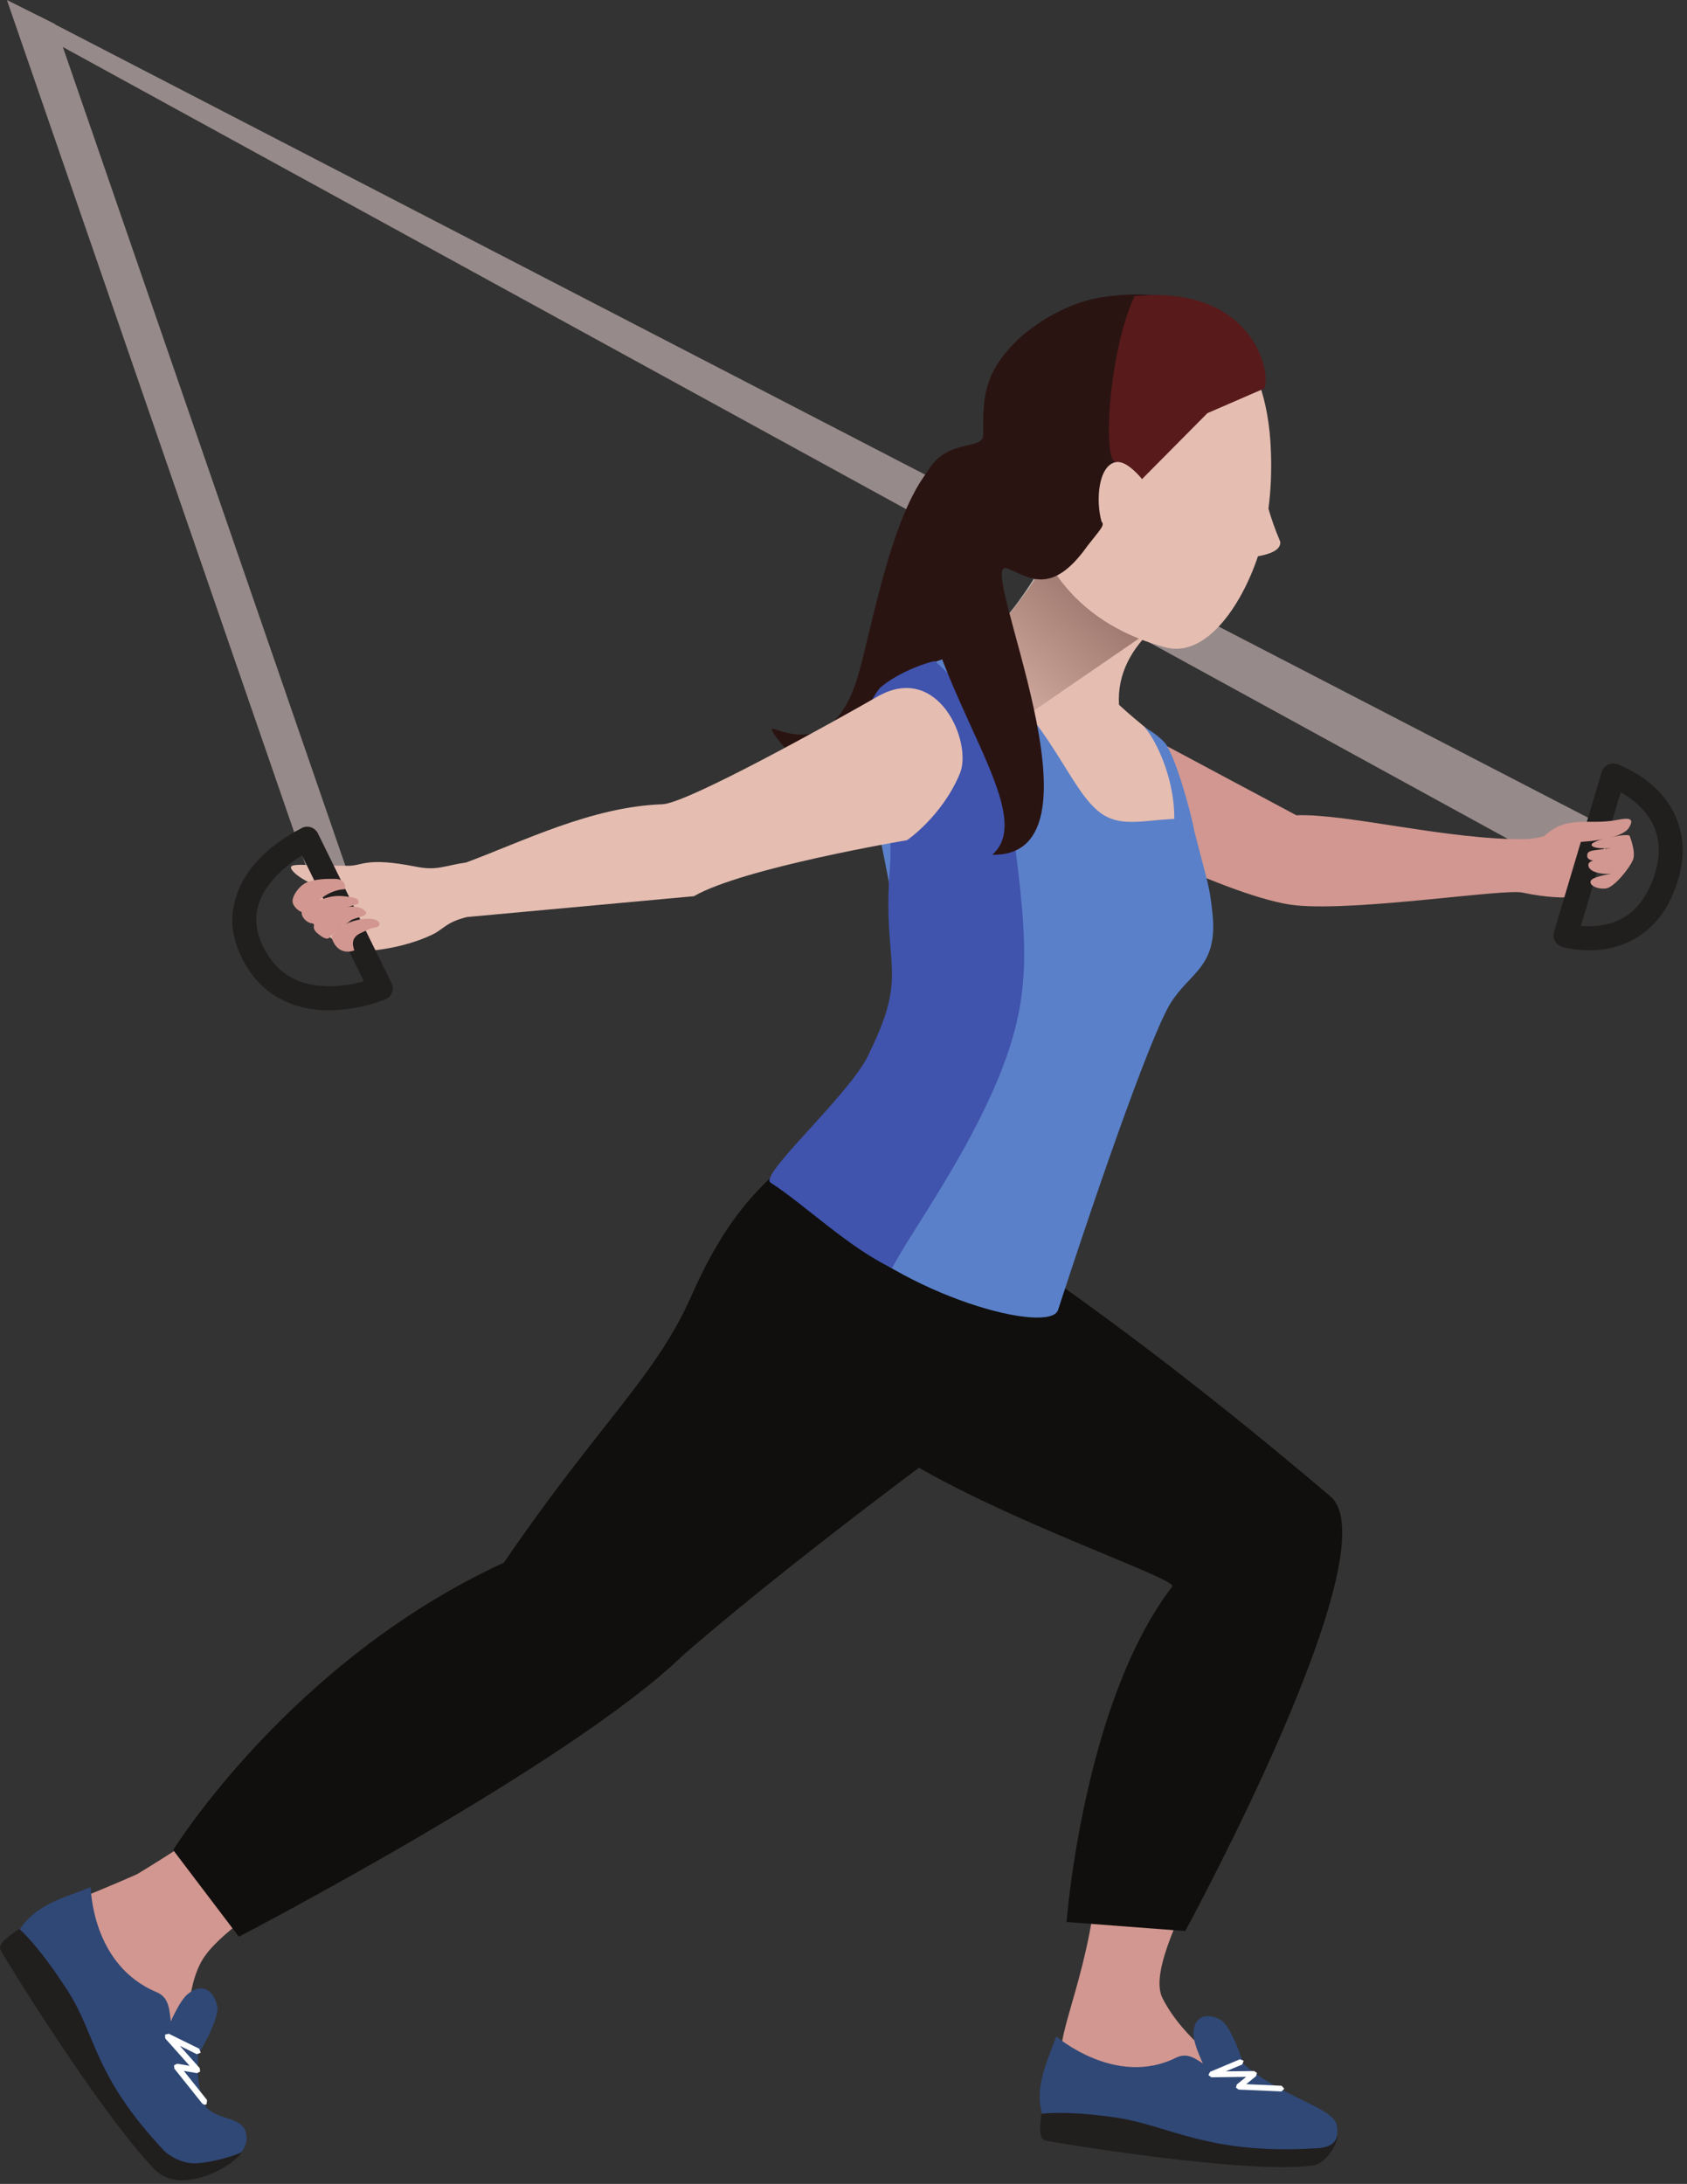 <svg width="330" height="427" viewBox="0 0 330 427" fill="none" xmlns="http://www.w3.org/2000/svg">
<rect x="0" y="0" width="330" height="427" fill="#333333" stroke="none"/>
<path d="M309.403 171.941L8.413 7.066L7.601 3.134L312.737 160.958L309.403 171.941" fill="#978A8A"/>
<path d="M59.711 168.997L1.352 -9.42364e-05L10.745 4.706L75.58 192.497L59.711 168.997Z" fill="#978A8A"/>
<path d="M253.585 159.405C263.377 159.016 283.472 164.301 298.401 164.064C302.851 163.997 307.518 160.906 310.681 163.143C310.681 163.143 312.865 165.968 315.937 166.794C319.01 167.597 313.155 167.288 312.191 168.788C311.227 170.303 311.061 174.681 311.061 174.681C311.061 174.681 307.49 176.562 297.779 174.515C294.071 173.741 265.756 178.19 253.585 177.027C241.387 175.873 210.308 160.422 208.936 156.666C207.559 152.933 219.121 141 219.121 141L253.585 159.405Z" fill="#D29790"/>
<path d="M314.793 153.85L315.562 151.632L314.793 153.85ZM310.889 181.101C314.85 181.001 320.006 179.961 323.079 172.62C324.09 170.132 324.47 168 324.47 166.177C324.451 161.732 322.186 158.793 319.698 156.727C318.762 155.953 317.827 155.35 317.029 154.904L309.242 181.016C309.731 181.068 310.282 181.101 310.889 181.101V181.101ZM310.889 185.797C307.841 185.797 305.709 185.161 305.566 185.123C304.322 184.753 303.61 183.442 303.99 182.198L313.306 150.958C313.487 150.345 313.919 149.828 314.489 149.543C315.049 149.248 315.728 149.196 316.331 149.41C316.45 149.51 328.938 153.57 329.162 166.177C329.162 168.67 328.639 171.409 327.428 174.382C323.777 183.551 316.184 185.802 311.246 185.802L310.889 185.797" fill="#211E1E"/>
<path d="M301.63 163.878C306.492 159.068 310.476 161.461 316.322 160.317C318.568 159.875 319.845 159.904 318.624 161.87C317.404 163.831 311.359 164.624 307.618 164.667C303.89 164.719 301.63 163.878 301.63 163.878Z" fill="#D29790"/>
<path d="M318.748 163.351C317.551 162.957 311.212 164.315 311.336 165.203C311.45 166.096 315.595 166.025 317.276 165.507C312.186 166.476 310.296 165.84 310.491 167.473C310.704 169.097 316.388 168.095 316.388 168.095C316.388 168.095 310.676 167.558 310.704 169.097C310.714 170.631 313.587 170.954 314.94 170.849C316.288 170.73 311.678 171.258 311.198 172.179C310.718 173.1 312.504 173.912 314.133 173.717C315.776 173.508 318.867 169.624 319.456 168.052C320.04 166.481 318.748 163.351 318.748 163.351" fill="#D29790"/>
<path d="M239.734 349.306C241.866 357.293 223.314 382.606 227.407 390.693C231.519 398.794 240.081 404.345 244.449 407.868C248.832 411.387 226.087 408.747 218.926 408.319C211.761 407.897 207.236 406.966 207.62 400.456C208.01 393.941 215.873 378.11 214.814 355.825C213.523 328.797 239.734 349.306 239.734 349.306" fill="#D29790"/>
<path d="M243.428 404.226C242.374 400.498 240.247 395.65 238.709 394.881C235.598 393.305 233.442 394.539 233.471 397.754C233.499 400.973 238.2 409.036 238.2 409.036L243.428 404.226" fill="#2F4876"/>
<path d="M206.619 398.167C204.615 403.751 201.818 408.889 204.477 415.067C209.848 419.212 257.365 421.021 257.365 421.021C257.365 421.021 262.27 420.964 261.515 415.656C261.007 412.013 250.717 410.238 242.778 403.148C236.501 408.305 234.782 400.005 230.014 402.346C218.229 408.186 206.619 398.167 206.619 398.167" fill="#2F4876"/>
<path d="M218.352 414.041C208.461 412.583 203.717 413.291 203.717 413.291C203.579 414.668 202.995 418.12 204.367 418.486C205.73 418.851 243.229 425.11 256.667 423.429C259.967 423.016 261.976 418.039 261.567 417.636C261.178 419.236 259.796 419.896 257.693 420.024C236.306 421.406 228.817 415.575 218.352 414.041" fill="#211E1E"/>
<path d="M250.646 408.922L242.27 408.557L241.766 408.167L241.942 407.56L243.761 406.073L236.932 406.159L236.386 405.708L236.714 405.086L242.554 402.631H242.564L243.281 402.93L242.991 403.661L239.777 404.995L245.347 404.938L245.874 405.299L245.707 405.926L243.78 407.503L250.698 407.811L251.225 408.391L250.684 408.922H250.646" fill="white"/>
<path d="M183.887 89.674C174.742 97.025 170.682 122.838 167.648 132.752C162.947 148.009 153.117 142.881 151.194 142.496C150.297 142.325 152.605 145.53 155.981 148.736C159.998 152.582 165.554 156.428 168.972 154.505C175.255 150.873 190.64 140.359 191.323 126.128C191.965 111.897 183.887 89.674 183.887 89.674" fill="#2A1412"/>
<path d="M87.641 329.428C61.985 340.535 52.574 350.825 26.814 366.447C10.688 373.575 7.022 373.693 5.678 377.882C4.339 382.055 27.122 415.893 34.601 421.368C42.066 426.843 40.323 420.276 40.323 420.276C40.323 420.276 32.407 392.493 40.351 382.07C49.369 370.222 95.362 347.093 95.362 347.093L87.641 329.428" fill="#D29790"/>
<path d="M38.333 402.374C40.546 398.955 42.939 393.945 42.493 392.184C41.59 388.622 39.126 387.768 36.586 390.009C34.069 392.246 30.916 401.534 30.916 401.534L38.333 402.374Z" fill="#2F4876"/>
<path d="M17.753 368.993C11.96 371.262 5.934 372.601 2.876 378.955C3.218 384.757 24.083 411.681 31.795 421.449C33.551 423.661 38.59 424.948 38.59 424.948C38.59 424.948 49.611 422.93 48.101 416.966C47.179 413.329 40.769 414.825 39.63 410.537C38.566 406.496 38.67 406.553 38.737 401.111C30.323 399.672 35.774 391.643 30.617 389.501C17.867 384.178 17.753 368.993 17.753 368.993Z" fill="#2F4876"/>
<path d="M32.117 420.532C18.181 405.703 18.993 398.219 13.252 389.254C7.592 380.417 3.769 377.131 3.769 377.131C2.563 377.986 -0.566 379.904 0.089 381.239C0.692 382.492 19.235 412.707 30.247 424.179C30.94 424.896 33.077 426.743 36.985 426.216C43.077 425.395 47.222 421.373 47.26 420.789C45.722 421.586 41.7 422.74 38.599 422.968C35.456 423.191 32.744 421.202 32.117 420.532" fill="#211E1E"/>
<path d="M39.591 411.33L34.097 404.449L34.05 403.794L34.658 403.504L37.094 403.913L32.317 398.552L32.293 397.811L33.015 397.64L38.993 400.579V400.589L39.259 401.372L38.475 401.629L35.19 400.014L39.078 404.373L39.15 405.043L38.547 405.347L35.954 404.905L40.503 410.603L40.413 411.42L40.042 411.543L39.591 411.33" fill="white"/>
<path d="M211.286 237.74C204.444 255.775 200.735 266.34 198.318 273.311C198.318 273.311 159.751 300.985 133.744 323.512C111.844 344.832 46.724 378.665 46.724 378.665L33.874 361.727C33.874 361.727 56.791 324.727 98.563 305.539C117.338 278.06 128.122 269.417 135.225 253.41C144.661 232.166 152.306 229.925 165.454 216.591C186.005 195.745 211.286 237.74 211.286 237.74" fill="#100F0D"/>
<path d="M196.4 243.615C223.851 262.129 247.959 282.153 260.243 292.571C272.536 303.003 231.847 377.559 231.847 377.559L208.637 375.797C208.637 375.797 211.87 332.914 229.307 310.202C230.593 308.516 187.791 294.532 169.771 280.429L196.4 243.615" fill="#100F0D"/>
<path d="M228.589 179.078C219.871 186.557 235.94 170.061 232.777 165.317C232.008 159.591 229.7 148.308 228.29 146.342C226.581 143.949 222.905 141.556 218.888 137.795C218.162 125.573 230.598 117.966 239.615 114.931C239.615 114.931 219.529 65.443 216.879 80.23C214.23 94.974 199.187 125.744 184.443 129.504C189.528 133.223 202.734 154.206 209.529 162.069C217.221 170.916 233.974 174.463 228.589 179.078" fill="#E5BDB1"/>
<path d="M228.932 196.215C232.778 189.976 238.419 189.121 237.137 178.223C236.539 172.967 236.453 173.522 233.633 162.539C233.034 158.992 229.786 147.325 227.778 145.146C226.111 143.351 223.846 142.197 223.846 142.197C225.299 143.436 229.786 151.257 229.701 160.103C223.846 160.402 219.658 161.599 215.983 159.42C208.547 154.975 205.042 137.069 186.794 127.838C183.845 129.504 176.623 130.829 172.734 134.248C165.34 143.351 173.161 163.309 175.341 181.771C177.563 200.831 171.665 207.412 170.17 216.9C167.178 224.464 158.503 236.772 161.152 238.139C177.221 253.781 205.384 260.96 206.965 256.131C219.53 217.669 226.496 200.104 228.932 196.215" fill="#5A80C9"/>
<path d="M172.135 134.504C164.742 143.607 175.554 151.428 174.058 169.975C172.562 189.121 177.904 189.805 170.169 205.617C167.178 213.182 148.117 229.891 150.767 231.259C157.135 235.319 166.238 244.123 174.486 247.926C179.144 239.422 189.229 225.831 195.64 209.934C202.093 193.694 201.067 183.865 197.563 157.881C195.426 142.069 187.776 133.564 182.862 129.248C179.486 130.017 174.785 132.154 172.135 134.504Z" fill="#4053AD"/>
<path d="M191.333 125.924C191.338 125.777 191.343 125.63 191.348 125.482C192.905 124.409 194.448 123.198 195.64 121.94C197.976 119.466 200.213 116.361 202.203 113.217L202.445 113.35C199.026 118.45 195.241 122.923 191.333 125.924M206.809 106.171L206.405 105.962C208.808 101.446 210.299 98.008 210.299 98.008C210.299 98.008 210.365 98.317 210.503 98.863C209.378 101.299 208.138 103.758 206.809 106.171" fill="url(#paint0_linear_1219_4271)"/>
<path d="M202.444 113.35L202.202 113.217C203.779 110.724 205.203 108.207 206.405 105.961L206.808 106.17C205.445 108.64 203.983 111.057 202.444 113.35" fill="url(#paint1_linear_1219_4271)"/>
<path d="M187.639 128.279C187.496 128.199 187.349 128.127 187.202 128.047C188.408 127.368 189.885 126.489 191.347 125.482C191.342 125.63 191.338 125.777 191.333 125.924C190.108 126.864 188.878 127.653 187.639 128.279" fill="url(#paint2_linear_1219_4271)"/>
<path d="M201.234 139.642C197.834 135.478 193.527 131.423 187.639 128.279C188.879 127.652 190.108 126.864 191.333 125.924C195.241 122.923 199.026 118.45 202.445 113.35C203.983 111.057 205.446 108.64 206.809 106.171C208.138 103.758 209.378 101.299 210.503 98.863C211.4 102.4 215.408 116.076 225.214 123.179L201.234 139.642" fill="url(#paint3_linear_1219_4271)"/>
<path d="M193.992 144.614C191.746 139.367 188.906 135.459 186.271 132.581L184.443 129.504C184.443 129.504 185.582 128.958 187.202 128.047C187.349 128.127 187.496 128.199 187.639 128.279C193.527 131.423 197.833 135.478 201.233 139.642L193.992 144.614" fill="url(#paint4_linear_1219_4271)"/>
<path d="M193.588 144.889L186.271 132.581C188.906 135.459 191.746 139.367 193.992 144.614L193.588 144.889" fill="url(#paint5_linear_1219_4271)"/>
<path d="M200.018 90.691C199.311 70.348 205.014 58.976 221.177 58.43C237.336 57.836 247.897 67.927 248.609 88.26C248.756 92.144 248.595 95.904 248.125 99.456C248.647 101.294 249.369 103.398 250.442 105.933C250.575 107.576 248.386 108.35 246.074 108.763C242.726 118.768 235.741 128.626 228.006 126.584C212.383 122.444 200.735 111.014 200.018 90.691Z" fill="#E5BDB1"/>
<path d="M215.783 58.078C207.459 59.294 200.735 64.745 198.622 66.868C192.154 73.401 192.302 78.387 192.33 84.997C192.344 89.071 180.706 83.639 179.286 100.149C176.404 129.946 204.752 157.796 194.101 167.126C218.29 167.573 190.54 108.739 196.965 111.133C201.129 112.685 205.574 116.798 212.706 106.755C215.056 103.711 216.243 102.661 215.479 101.997C214.339 98.008 214.762 90.98 218.347 90.33C220.479 89.936 223.413 93.654 223.413 93.654L234.43 75.852L246.591 74.916C248.02 70.728 240.019 54.522 215.783 58.078" fill="#2A1412"/>
<path d="M218.347 90.33C220.479 89.936 223.414 93.654 223.414 93.654L236.182 80.785L247.365 75.932C248.737 71.882 244.259 55.633 221.942 57.903C216.775 68.895 215.636 90.833 218.347 90.33Z" fill="#581A1B"/>
<path d="M171.622 136.209C162.221 141.589 134.38 157.069 129.584 157.249C115.747 157.729 102.385 164.486 91.165 168.641C87.019 169.22 85.571 170.298 81.35 169.453C71.653 167.53 70.927 169.273 68.225 169.277C59.155 169.296 55.779 168.432 57.237 170.265C58.704 172.079 63.187 173.76 63.187 173.76C63.187 173.76 61.221 172.506 59.265 175.032C56.449 178.67 67.745 186.12 70.243 186.044C72.741 185.973 79.085 185.37 84.607 182.715C86.882 181.614 87.228 180.308 91.369 179.301L135.743 175.227C145.354 169.657 177.43 164.277 177.43 164.277C177.43 164.277 184.315 159.59 187.781 151.209C190.26 145.193 183.589 129.352 171.622 136.209" fill="#E5BDB1"/>
<path d="M55.48 169.899C52.645 172.383 50.109 175.811 50.123 179.805C50.138 181.752 50.698 183.979 52.303 186.581C55.385 191.548 59.896 192.782 64.355 192.834C67.014 192.839 69.473 192.336 71.178 191.87L59.074 167.259C58.058 167.886 56.771 168.765 55.48 169.899ZM48.3 189.055C46.315 185.845 45.427 182.706 45.427 179.805C45.764 167.682 59.013 162.055 59.089 161.865C60.242 161.309 61.624 161.799 62.189 162.952L76.582 192.208C76.867 192.782 76.909 193.471 76.677 194.064C76.449 194.677 75.974 195.166 75.38 195.418C75.219 195.465 70.39 197.512 64.355 197.531L64.15 197.535C58.861 197.535 52.317 195.641 48.3 189.055Z" fill="#211E1E"/>
<path d="M69.317 185.816C68.904 184.729 68.661 183.271 70.627 182.398C72.584 181.505 72.503 181.476 73.419 181.329C74.716 181.12 74.474 179.966 72.869 179.691C70.566 179.306 67.104 180.636 66.577 181.386C66.04 182.151 64.568 182.559 64.948 183.566C66.263 187.175 69.317 185.816 69.317 185.816" fill="#D29790"/>
<path d="M68.685 179.919C69.74 179.306 72.247 179.126 71.52 178.224C70.162 176.585 66.8 177.492 66.192 177.768C64.246 178.651 61.848 179.012 61.51 180.465C61.311 181.353 61.112 181.861 62.774 183.005C64.44 184.173 64.625 182.996 64.625 182.996L68.685 179.919Z" fill="#D29790"/>
<path d="M70.048 176.761C70.257 176.111 70.191 175.683 68.705 175.422C65.908 174.933 64.706 175.256 62.945 175.83C61.207 176.405 58.866 177.317 59.013 178.622C59.155 179.919 61.197 181.467 62.911 179.943C65.077 178.01 70.048 176.761 70.048 176.761Z" fill="#D29790"/>
<path d="M67.389 173.879C67.683 173.503 67.489 171.875 65.679 171.846C63.889 171.804 61.919 171.875 60.285 172.416C58.666 172.953 57.094 175.146 57.236 176.353C57.365 177.549 59.677 179.501 60.898 177.763C63.685 173.779 67.389 173.879 67.389 173.879Z" fill="#D29790"/>
<defs>
<linearGradient id="paint0_linear_1219_4271" x1="188.019" y1="142.643" x2="224.497" y2="103.312" gradientUnits="userSpaceOnUse">
<stop stop-color="white"/>
<stop offset="0.713" stop-color="#B0A19B"/>
<stop offset="1" stop-color="#B0A19B"/>
</linearGradient>
<linearGradient id="paint1_linear_1219_4271" x1="188.019" y1="142.643" x2="224.496" y2="103.312" gradientUnits="userSpaceOnUse">
<stop stop-color="#978A8A"/>
<stop offset="0.713" stop-color="#655453"/>
<stop offset="1" stop-color="#655453"/>
</linearGradient>
<linearGradient id="paint2_linear_1219_4271" x1="188.018" y1="142.643" x2="224.496" y2="103.311" gradientUnits="userSpaceOnUse">
<stop stop-color="#2A1513"/>
<stop offset="0.713" stop-color="#211311"/>
<stop offset="1" stop-color="#211311"/>
</linearGradient>
<linearGradient id="paint3_linear_1219_4271" x1="188.019" y1="142.643" x2="224.497" y2="103.312" gradientUnits="userSpaceOnUse">
<stop stop-color="#E5BDB1"/>
<stop offset="0.713" stop-color="#9C766C"/>
<stop offset="1" stop-color="#9C766C"/>
</linearGradient>
<linearGradient id="paint4_linear_1219_4271" x1="188.018" y1="142.643" x2="224.496" y2="103.312" gradientUnits="userSpaceOnUse">
<stop stop-color="#5A80C9"/>
<stop offset="0.713" stop-color="#37538E"/>
<stop offset="1" stop-color="#37538E"/>
</linearGradient>
<linearGradient id="paint5_linear_1219_4271" x1="188.018" y1="142.643" x2="224.496" y2="103.312" gradientUnits="userSpaceOnUse">
<stop stop-color="#4053AD"/>
<stop offset="0.713" stop-color="#273877"/>
<stop offset="1" stop-color="#273877"/>
</linearGradient>
</defs>
</svg>
